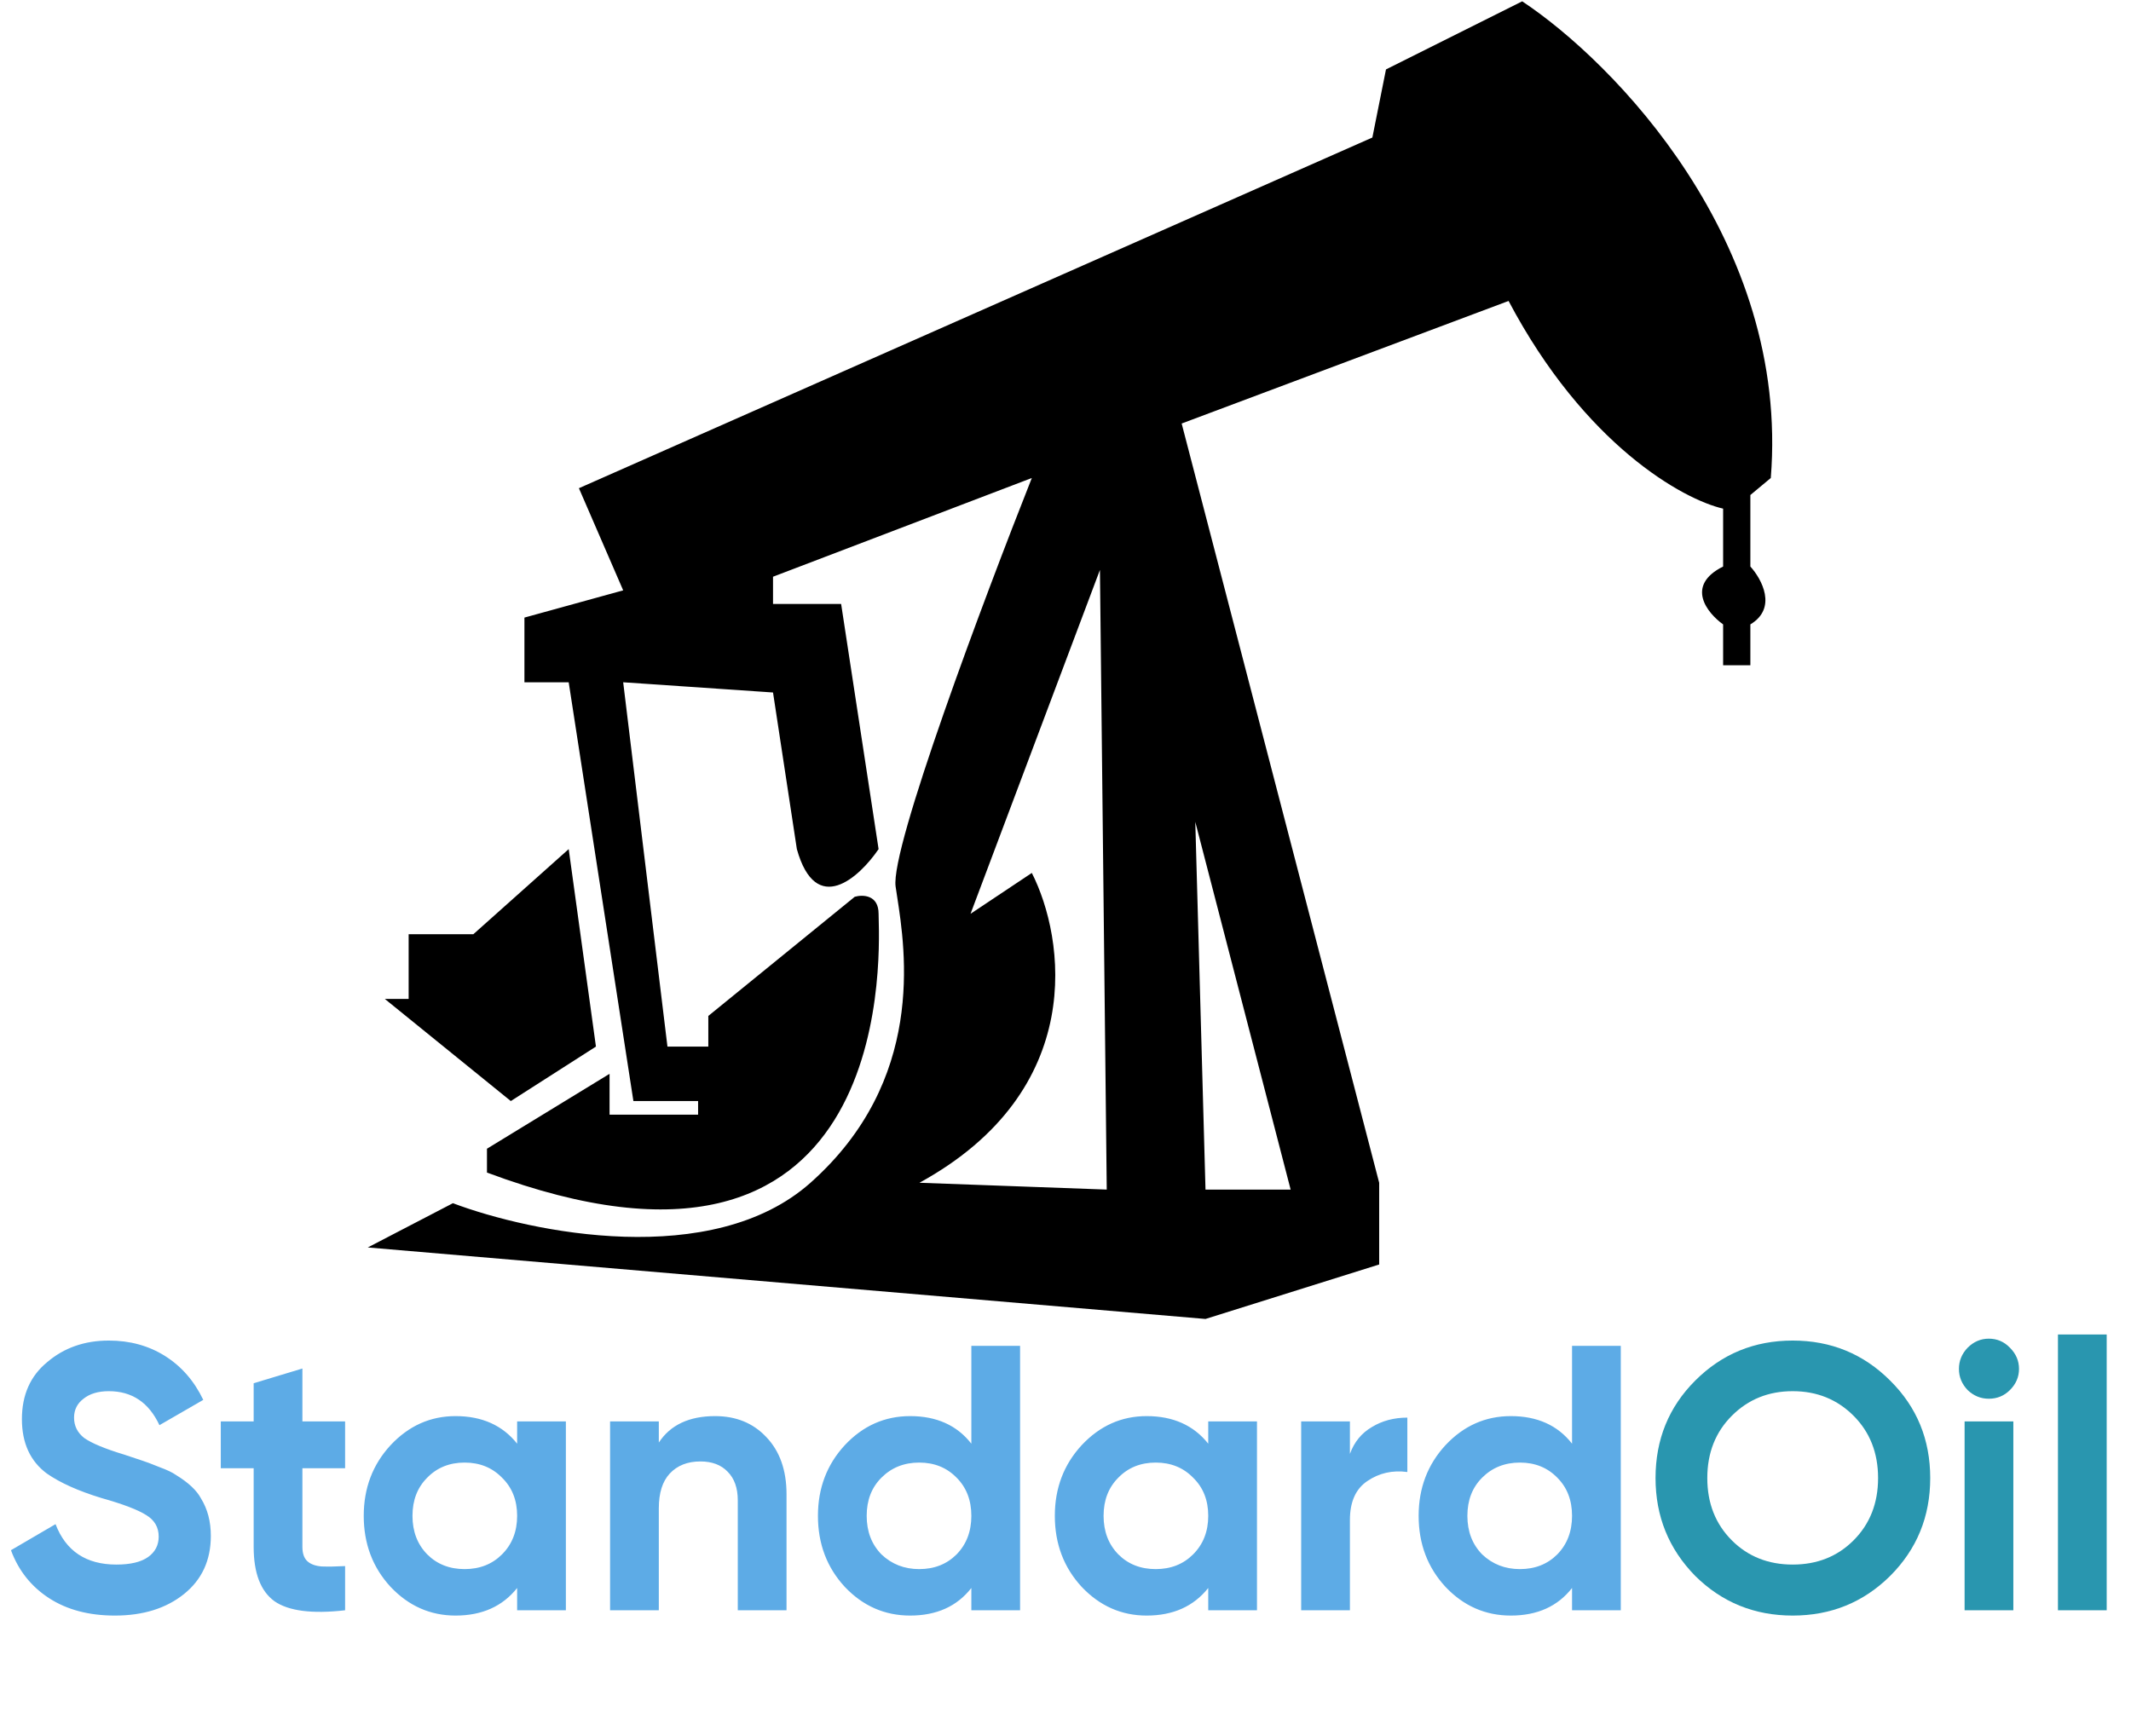 <svg width="998" height="813" viewBox="0 0 998 813" fill="none" xmlns="http://www.w3.org/2000/svg">
<path d="M266.335 397.736L279.094 490.236L239.223 515.752L180.215 467.908H191.379V437.606H221.68L266.335 397.736Z" fill="black"/>
<path fill-rule="evenodd" clip-rule="evenodd" d="M331.723 475.883V490.236H312.585L291.852 319.59L362.024 324.374L373.188 397.736C382.119 429.632 402.426 411.026 411.464 397.736L393.921 282.909H362.024V270.15L483.23 223.901C460.903 280.251 416.886 397.417 419.438 415.279C419.631 416.632 419.865 418.144 420.122 419.801C424.104 445.481 433.5 506.088 379.567 554.028C333.636 594.855 248.792 577.419 212.111 563.597L172.241 584.33L564.566 617.821L645.902 592.304V554.028L553.402 198.383L706.505 140.97C742.229 208.59 788.372 234.001 806.979 238.254V265.366C789.117 274.297 799.536 287.162 806.979 292.478V311.616H819.737V292.478C832.496 284.823 825.053 271.214 819.737 265.366V231.875L829.306 223.901C838.237 112.901 755.413 28.801 712.884 0.626L649.092 32.522L642.712 64.419L271.119 228.685L291.852 276.53L245.602 289.288V319.59H266.335L296.637 515.752H326.938V522.132H285.473V502.994L228.059 538.08V549.244C416.722 619.8 412.134 452.851 411.507 430.05C411.482 429.143 411.464 428.465 411.464 428.038C411.464 419.107 404.021 419.001 400.3 420.064L331.723 475.883ZM559.782 384.977L564.566 557.218H604.437L559.782 384.977ZM483.23 408.9L454.524 428.038L515.127 266.961L518.316 557.218L430.601 554.028C509.704 510.649 498.647 439.201 483.23 408.9Z" fill="black"/>
<path d="M53.793 756.758C41.642 756.758 31.379 754.044 23.003 748.618C14.628 743.191 8.671 735.701 5.132 726.145L26.012 713.936C30.848 726.558 40.344 732.869 54.501 732.869C61.107 732.869 66.061 731.69 69.364 729.33C72.667 726.971 74.319 723.786 74.319 719.775C74.319 715.41 72.373 712.048 68.48 709.689C64.587 707.212 57.627 704.557 47.599 701.726C36.747 698.423 28.194 694.589 21.942 690.224C14.156 684.444 10.263 675.951 10.263 664.744C10.263 653.419 14.215 644.512 22.119 638.024C30.023 631.3 39.637 627.938 50.962 627.938C60.871 627.938 69.659 630.356 77.327 635.193C84.995 640.03 90.952 646.872 95.199 655.719L74.673 667.575C69.718 656.958 61.815 651.649 50.962 651.649C46.007 651.649 42.055 652.829 39.106 655.188C36.157 657.43 34.682 660.379 34.682 664.036C34.682 667.929 36.275 671.114 39.46 673.591C42.999 676.068 49.251 678.664 58.217 681.377L66.71 684.208C68.244 684.68 70.898 685.683 74.673 687.216C78.212 688.514 80.807 689.753 82.459 690.932C88.239 694.471 92.132 698.128 94.137 701.903C97.204 706.858 98.738 712.697 98.738 719.421C98.738 730.864 94.55 739.947 86.174 746.671C77.799 753.396 67.005 756.758 53.793 756.758ZM161.619 665.805V687.747H141.623V724.553C141.623 727.62 142.39 729.861 143.924 731.277C145.457 732.692 147.699 733.518 150.648 733.754C153.597 733.872 157.254 733.813 161.619 733.577V754.28C146.165 756.05 135.135 754.634 128.529 750.033C122.041 745.315 118.797 736.821 118.797 724.553V687.747H103.402V665.805H118.797V647.933L141.623 641.032V665.805H161.619ZM242.189 676.245V665.805H265.015V754.28H242.189V743.84C235.347 752.452 225.733 756.758 213.346 756.758C201.549 756.758 191.404 752.275 182.911 743.309C174.535 734.226 170.347 723.137 170.347 710.043C170.347 697.067 174.535 686.037 182.911 676.953C191.404 667.87 201.549 663.328 213.346 663.328C225.733 663.328 235.347 667.634 242.189 676.245ZM200.075 728.092C204.676 732.692 210.515 734.993 217.593 734.993C224.671 734.993 230.51 732.692 235.111 728.092C239.83 723.373 242.189 717.357 242.189 710.043C242.189 702.729 239.83 696.772 235.111 692.171C230.51 687.452 224.671 685.093 217.593 685.093C210.515 685.093 204.676 687.452 200.075 692.171C195.474 696.772 193.174 702.729 193.174 710.043C193.174 717.357 195.474 723.373 200.075 728.092ZM334.906 663.328C344.698 663.328 352.66 666.572 358.795 673.06C365.165 679.666 368.35 688.632 368.35 699.957V754.28H345.523V702.788C345.523 697.008 343.931 692.525 340.746 689.34C337.679 686.155 333.432 684.562 328.005 684.562C321.989 684.562 317.212 686.45 313.673 690.224C310.251 693.881 308.541 699.308 308.541 706.504V754.28H285.714V665.805H308.541V675.715C313.967 667.457 322.756 663.328 334.906 663.328ZM454.905 676.245V630.415H477.731V754.28H454.905V743.84C448.181 752.452 438.625 756.758 426.239 756.758C414.324 756.758 404.12 752.275 395.627 743.309C387.251 734.226 383.063 723.137 383.063 710.043C383.063 697.067 387.251 686.037 395.627 676.953C404.12 667.87 414.324 663.328 426.239 663.328C438.625 663.328 448.181 667.634 454.905 676.245ZM412.791 728.092C417.627 732.692 423.526 734.993 430.486 734.993C437.564 734.993 443.403 732.692 448.004 728.092C452.604 723.373 454.905 717.357 454.905 710.043C454.905 702.729 452.604 696.772 448.004 692.171C443.403 687.452 437.564 685.093 430.486 685.093C423.408 685.093 417.509 687.452 412.791 692.171C408.19 696.772 405.89 702.729 405.89 710.043C405.89 717.357 408.19 723.373 412.791 728.092ZM565.848 676.245V665.805H588.675V754.28H565.848V743.84C559.006 752.452 549.392 756.758 537.005 756.758C525.209 756.758 515.063 752.275 506.57 743.309C498.194 734.226 494.006 723.137 494.006 710.043C494.006 697.067 498.194 686.037 506.57 676.953C515.063 667.87 525.209 663.328 537.005 663.328C549.392 663.328 559.006 667.634 565.848 676.245ZM523.734 728.092C528.335 732.692 534.174 734.993 541.252 734.993C548.33 734.993 554.169 732.692 558.77 728.092C563.489 723.373 565.848 717.357 565.848 710.043C565.848 702.729 563.489 696.772 558.77 692.171C554.169 687.452 548.33 685.093 541.252 685.093C534.174 685.093 528.335 687.452 523.734 692.171C519.133 696.772 516.833 702.729 516.833 710.043C516.833 717.357 519.133 723.373 523.734 728.092ZM632.2 665.805V681.023C634.205 675.479 637.626 671.291 642.463 668.46C647.3 665.51 652.844 664.036 659.096 664.036V689.517C652.136 688.573 645.884 689.989 640.34 693.763C634.913 697.42 632.2 703.496 632.2 711.989V754.28H609.374V665.805H632.2ZM736.227 676.245V630.415H759.054V754.28H736.227V743.84C729.503 752.452 719.948 756.758 707.561 756.758C695.647 756.758 685.443 752.275 676.949 743.309C668.573 734.226 664.386 723.137 664.386 710.043C664.386 697.067 668.573 686.037 676.949 676.953C685.443 667.87 695.647 663.328 707.561 663.328C719.948 663.328 729.503 667.634 736.227 676.245ZM694.113 728.092C698.95 732.692 704.848 734.993 711.808 734.993C718.886 734.993 724.725 732.692 729.326 728.092C733.927 723.373 736.227 717.357 736.227 710.043C736.227 702.729 733.927 696.772 729.326 692.171C724.725 687.452 718.886 685.093 711.808 685.093C704.73 685.093 698.832 687.452 694.113 692.171C689.512 696.772 687.212 702.729 687.212 710.043C687.212 717.357 689.512 723.373 694.113 728.092Z" fill="#5DABE6"/>
<path d="M885.215 738.178C872.71 750.564 857.493 756.758 839.562 756.758C821.631 756.758 806.413 750.564 793.909 738.178C781.522 725.555 775.329 710.279 775.329 692.348C775.329 674.299 781.522 659.081 793.909 646.695C806.413 634.19 821.631 627.938 839.562 627.938C857.493 627.938 872.71 634.19 885.215 646.695C897.719 659.081 903.971 674.299 903.971 692.348C903.971 710.397 897.719 725.673 885.215 738.178ZM811.073 721.545C818.623 729.094 828.119 732.869 839.562 732.869C851.004 732.869 860.501 729.094 868.051 721.545C875.718 713.877 879.552 704.145 879.552 692.348C879.552 680.551 875.718 670.819 868.051 663.151C860.383 655.483 850.886 651.649 839.562 651.649C828.237 651.649 818.741 655.483 811.073 663.151C803.405 670.819 799.571 680.551 799.571 692.348C799.571 704.145 803.405 713.877 811.073 721.545ZM931.397 655.188C927.622 655.188 924.319 653.832 921.488 651.119C918.775 648.287 917.418 644.984 917.418 641.209C917.418 637.434 918.775 634.131 921.488 631.3C924.319 628.469 927.622 627.053 931.397 627.053C935.29 627.053 938.593 628.469 941.306 631.3C944.138 634.131 945.553 637.434 945.553 641.209C945.553 644.984 944.138 648.287 941.306 651.119C938.593 653.832 935.29 655.188 931.397 655.188ZM942.899 754.28H920.072V665.805H942.899V754.28ZM986.618 754.28H963.791V625.107H986.618V754.28Z" fill="#2996AF"/>
</svg>
